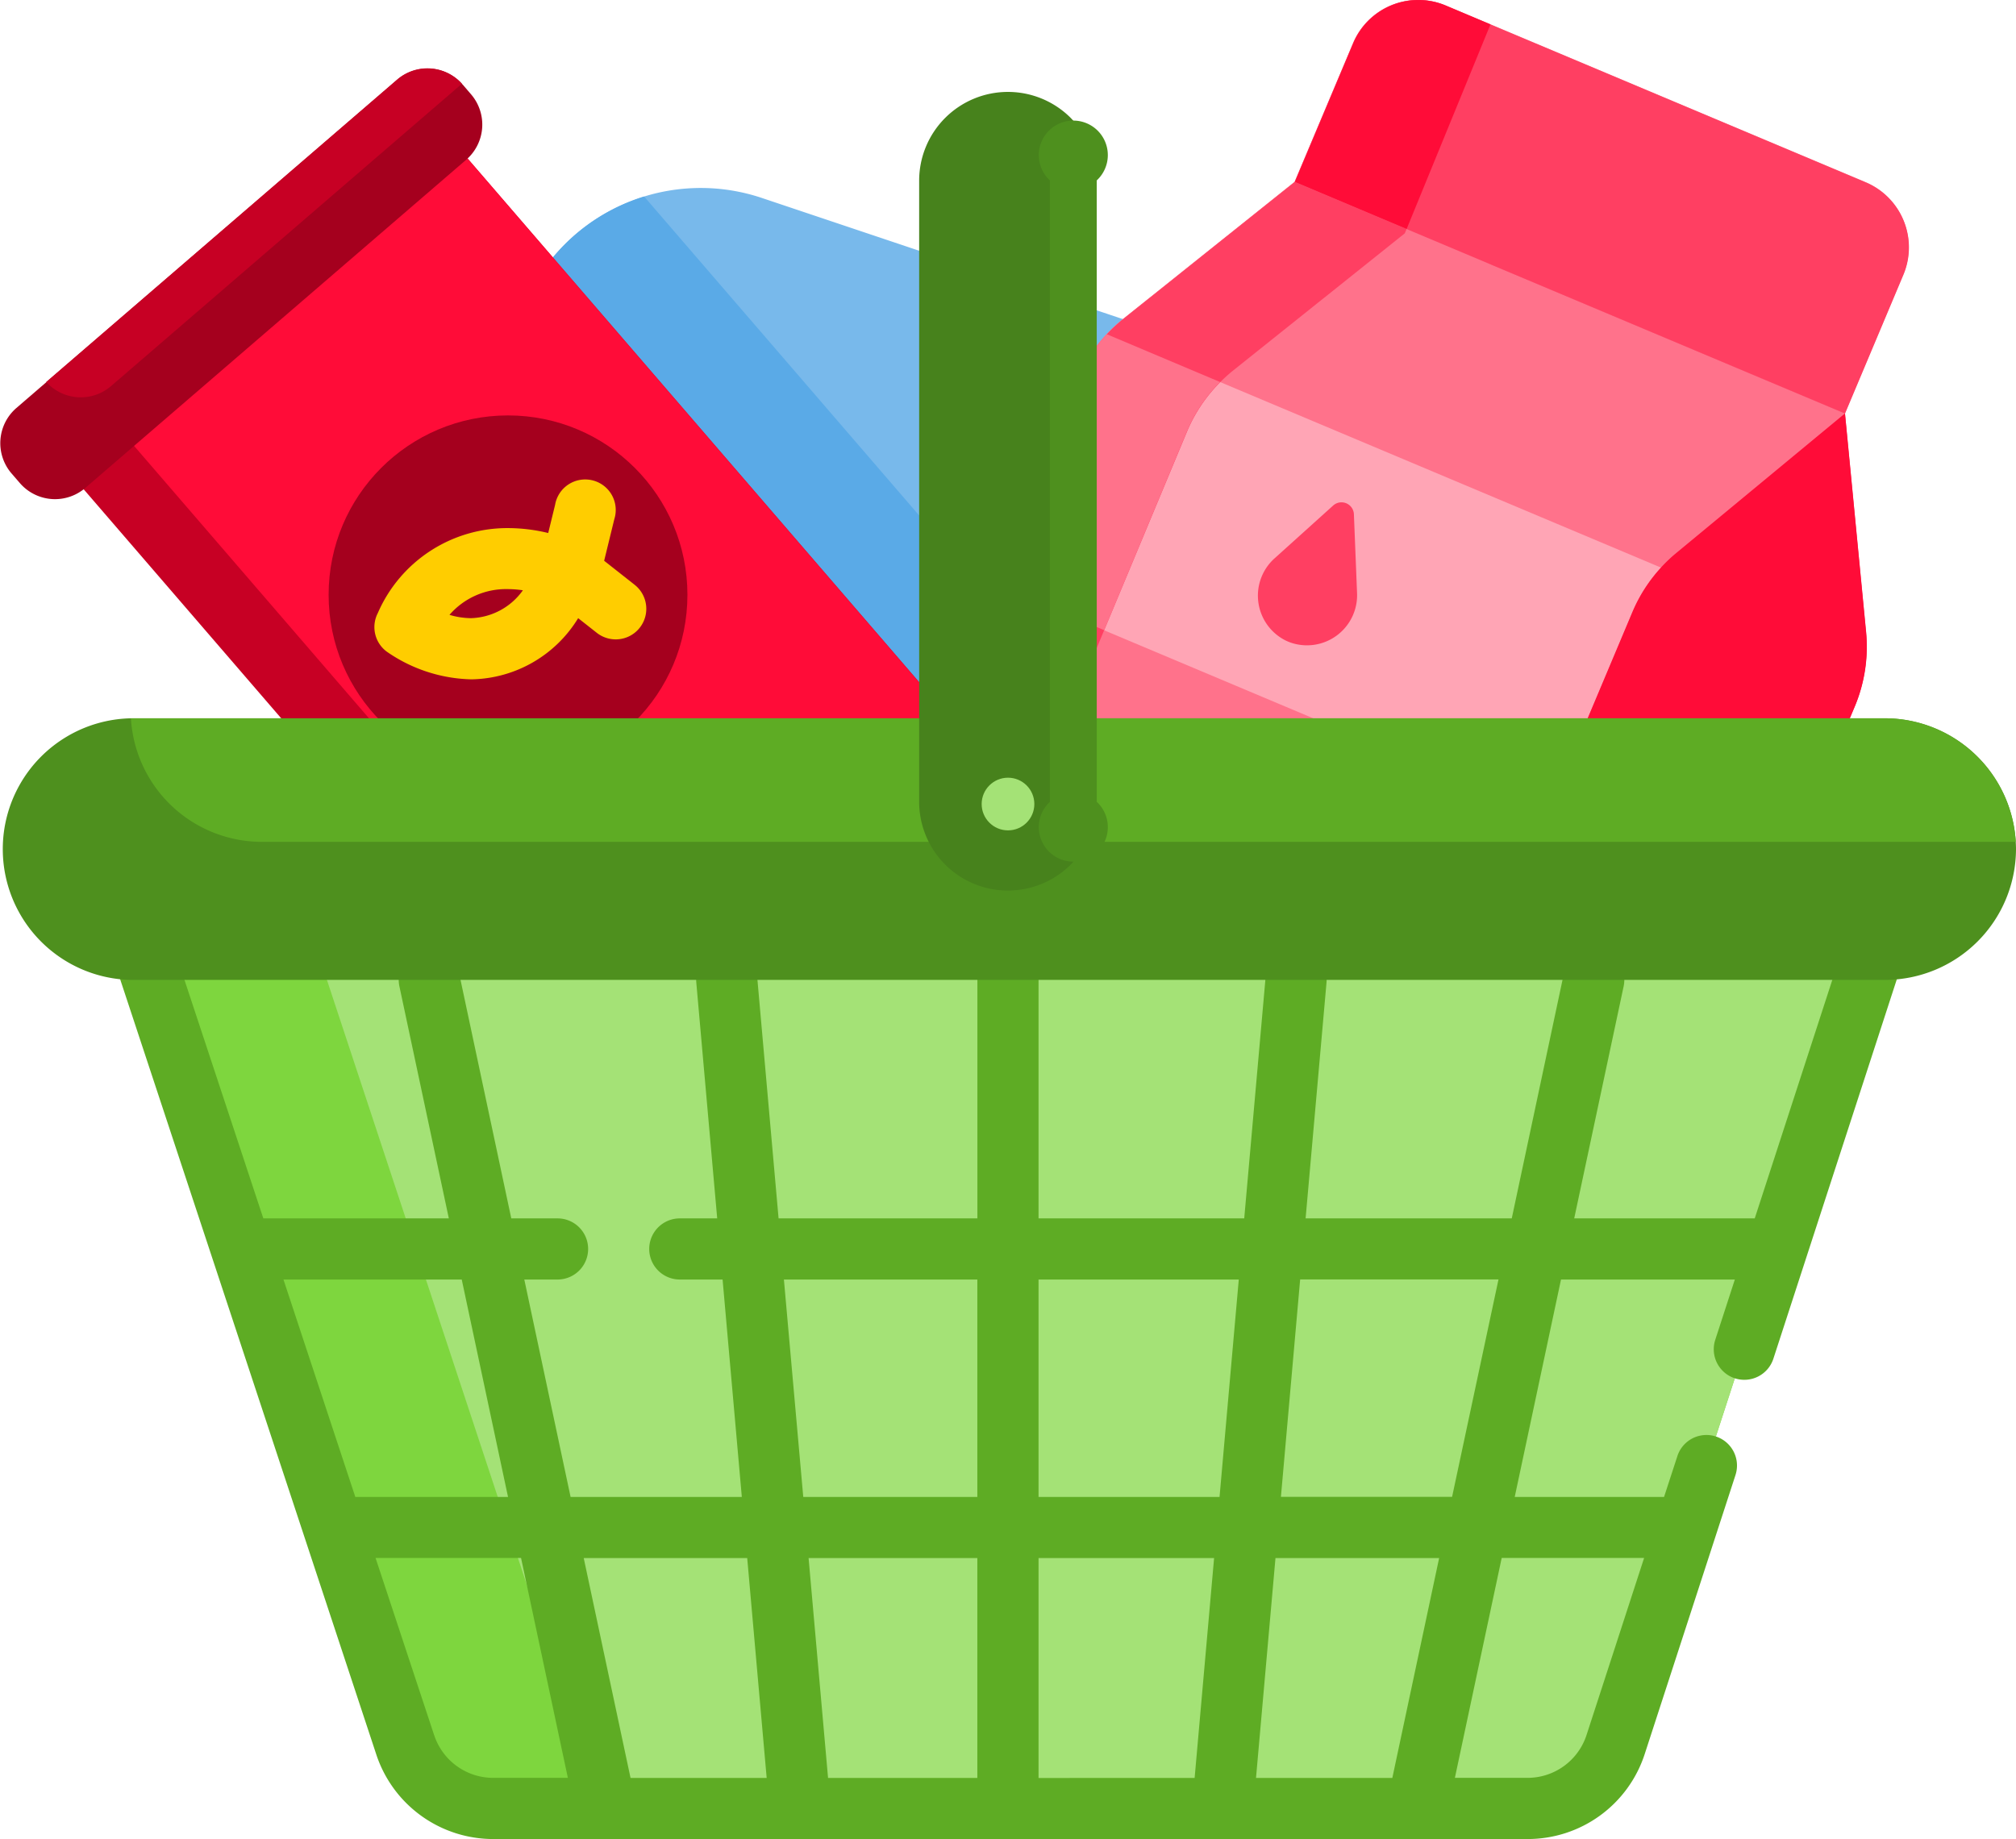 <svg xmlns="http://www.w3.org/2000/svg" width="34.06" height="31.077" viewBox="0 0 34.06 31.077">
  <g id="ic_logo" transform="translate(-147.552 -50.577)">
    <g id="supermarket" transform="translate(147.552 50.577)">
      <path id="Trazado_1" data-name="Trazado 1" d="M138.252,77.651l-.5,1.485a3.243,3.243,0,0,1-4.094,2.036l-1.209-.406L124,77.93a3.243,3.243,0,0,1-2.037-4.094l.5-1.485a3.243,3.243,0,0,1,4.094-2.037l9.659,3.242A3.243,3.243,0,0,1,138.252,77.651Z" transform="translate(-113.695 -66.972)" fill="#78b9eb"/>
      <path id="Trazado_2" data-name="Trazado 2" d="M133.114,82.241l-.662.571L124,79.977a3.243,3.243,0,0,1-2.037-4.094l.5-1.485a3.234,3.234,0,0,1,2.116-2.058Z" transform="translate(-113.696 -69.019)" fill="#5aaae7"/>
      <path id="Trazado_3" data-name="Trazado 3" d="M28.849,63.947,23.213,68.8l-.851.733L11.976,57.489l.852-.734L18.463,51.9Z" transform="translate(-11.179 -49.936)" fill="#c70024"/>
      <path id="Trazado_4" data-name="Trazado 4" d="M40.8,63.947,35.165,68.8,24.78,56.755,30.416,51.9Z" transform="translate(-23.132 -49.936)" fill="#ff0c38"/>
      <path id="Trazado_5" data-name="Trazado 5" d="M7.878,41.314l-6.44,5.55a.785.785,0,0,1-1.1-.082l-.146-.169a.785.785,0,0,1,.082-1.1l.509-.439,5.93-5.111a.784.784,0,0,1,1.094.072l.01.01.145.169A.785.785,0,0,1,7.878,41.314Z" transform="translate(0 -38.616)" fill="#a5001e"/>
      <path id="Trazado_6" data-name="Trazado 6" d="M18.751,40.032l-5.93,5.111a.784.784,0,0,1-1.093-.072l5.93-5.111A.784.784,0,0,1,18.751,40.032Z" transform="translate(-10.947 -38.617)" fill="#c70024"/>
      <circle id="Elipse_1" data-name="Elipse 1" cx="3.031" cy="3.031" r="3.031" transform="translate(5.552 7.02)" fill="#a5001e"/>
      <path id="Trazado_7" data-name="Trazado 7" d="M99.4,146.439l-.519-.409.171-.7a.516.516,0,1,0-1-.244l-.116.475a2.907,2.907,0,0,0-.679-.083,2.385,2.385,0,0,0-2.2,1.436.516.516,0,0,0,.153.653,2.6,2.6,0,0,0,1.43.467A2.154,2.154,0,0,0,98.442,147l.315.248a.516.516,0,0,0,.639-.812ZM96.634,147a1.3,1.3,0,0,1-.366-.056,1.264,1.264,0,0,1,.981-.435,1.753,1.753,0,0,1,.259.02A1.116,1.116,0,0,1,96.634,147Z" transform="translate(-88.674 -136.554)" fill="#ffcd00"/>
      <path id="Trazado_8" data-name="Trazado 8" d="M251.677,25.5l-7.1-2.988a1.193,1.193,0,0,0-1.562.637l-.987,2.343h0l-2.9,2.318a2.544,2.544,0,0,0-.277.257,2.607,2.607,0,0,0-.5.769l-2.371,5.632a1.762,1.762,0,0,0,.94,2.307l1.672.7h0l8.216,3.459a1.762,1.762,0,0,0,2.308-.94l2.373-5.636a2.611,2.611,0,0,0,.192-1.263l-.356-3.694.986-2.343A1.193,1.193,0,0,0,251.677,25.5Z" transform="translate(-220.155 -22.421)" fill="#ff728b"/>
      <path id="Trazado_9" data-name="Trazado 9" d="M285.4,103.544l-8.216-3.459,3.055-7.255a2.611,2.611,0,0,1,.777-1.027l2.9-2.318,6,2.526.356,3.694a2.61,2.61,0,0,1-.192,1.263l-2.373,5.636A1.762,1.762,0,0,1,285.4,103.544Z" transform="translate(-258.749 -85.024)" fill="#ff3f62"/>
      <path id="Trazado_10" data-name="Trazado 10" d="M251.328,72.542l-2.85,2.357a2.543,2.543,0,0,0-.259.247,2.59,2.59,0,0,0-.482.751l-3.064,7.277-7.749-3.262a1.762,1.762,0,0,1-.94-2.307l2.371-5.632a2.607,2.607,0,0,1,.5-.769,2.531,2.531,0,0,1,.277-.257l2.9-2.318Z" transform="translate(-220.156 -65.555)" fill="#ff728b"/>
      <path id="Trazado_11" data-name="Trazado 11" d="M263.157,111.287a2.592,2.592,0,0,0-.482.751l-1.454,3.454-9.373-3.946,1.445-3.432a2.606,2.606,0,0,1,.5-.769Z" transform="translate(-235.094 -101.695)" fill="#ffa5b5"/>
      <path id="Trazado_12" data-name="Trazado 12" d="M375.563,131.149l-.357-3.693-2.849,2.358a2.52,2.52,0,0,0-.26.247,2.6,2.6,0,0,0-.483.751l-3.063,7.277,2.138.9a1.762,1.762,0,0,0,2.308-.94l2.373-5.636A2.611,2.611,0,0,0,375.563,131.149Z" transform="translate(-344.035 -120.469)" fill="#ff0c38"/>
      <g id="Grupo_1" data-name="Grupo 1" transform="translate(15.689 3.074)">
        <path id="Trazado_13" data-name="Trazado 13" d="M321.153,151.522a.847.847,0,0,1-1.127.839l-.038-.015-.038-.017a.847.847,0,0,1-.188-1.392l.987-.89a.21.21,0,0,1,.351.148Z" transform="translate(-313.915 -144.578)" fill="#ff3f62"/>
        <path id="Trazado_14" data-name="Trazado 14" d="M243.918,69.418l-.03.074-2.9,2.318a2.526,2.526,0,0,0-.277.258,2.611,2.611,0,0,0-.5.769l-3,7.192-.289-.121a1.761,1.761,0,0,1-.94-2.307l2.371-5.632a2.608,2.608,0,0,1,.5-.769,2.523,2.523,0,0,1,.277-.258l2.9-2.318h0Z" transform="translate(-235.843 -68.623)" fill="#ff3f62"/>
      </g>
      <path id="Trazado_15" data-name="Trazado 15" d="M255.71,108.152c-.021.02-.04.041-.059.061a2.611,2.611,0,0,0-.5.769l-1.4,3.363-1.9-.8,1.445-3.432a2.609,2.609,0,0,1,.5-.769Z" transform="translate(-235.096 -101.696)" fill="#ff728b"/>
      <path id="Trazado_16" data-name="Trazado 16" d="M338.159,29.408l-9.3-3.914.987-2.343a1.193,1.193,0,0,1,1.562-.637l7.1,2.988a1.193,1.193,0,0,1,.637,1.562Z" transform="translate(-306.987 -22.42)" fill="#ff3f62"/>
      <path id="Trazado_17" data-name="Trazado 17" d="M332.172,22.831l-1.416,3.457-1.887-.795.986-2.343a1.194,1.194,0,0,1,1.563-.637Z" transform="translate(-306.991 -22.419)" fill="#ff0c38"/>
      <path id="Trazado_18" data-name="Trazado 18" d="M58.064,238.124l-4.921,15.129a1.567,1.567,0,0,1-1.49,1.082H34.18a1.567,1.567,0,0,1-1.488-1.076l-5-15.136Z" transform="translate(-25.846 -223.775)" fill="#7ed63e"/>
      <path id="Trazado_19" data-name="Trazado 19" d="M99.437,238.124l-4.921,15.129a1.567,1.567,0,0,1-1.49,1.082H78.5a1.567,1.567,0,0,1-1.488-1.076l-5-15.136Z" transform="translate(-67.219 -223.775)" fill="#a4e276"/>
      <path id="Trazado_20" data-name="Trazado 20" d="M51.239,230.574a.517.517,0,0,0-.418-.213h-27.4a.516.516,0,0,0,0,1.033H50.111l-1.861,5.723H45.2l.835-3.921a.516.516,0,0,0-1.01-.215l-.88,4.136H40.662l.353-3.983a.516.516,0,0,0-1.029-.091l-.361,4.074H36.15v-4.029a.516.516,0,1,0-1.033,0v4.029H31.758l-.361-4.074a.516.516,0,0,0-1.029.091l.353,3.983h-.632a.516.516,0,0,0,0,1.033h.723l.325,3.674H28.244l-.782-3.674h.562a.516.516,0,0,0,0-1.033h-.782l-.88-4.136a.516.516,0,0,0-1.01.215l.835,3.921H23.053l-1.892-5.723h.2a.516.516,0,0,0,0-1.033h-.91a.516.516,0,0,0-.49.678l5,15.136a2.08,2.08,0,0,0,1.978,1.43H44.411a2.078,2.078,0,0,0,1.981-1.439l1.533-4.713a.516.516,0,1,0-.982-.319l-.225.69H44.195l.782-3.674h2.937l-.331,1.019a.516.516,0,1,0,.982.319l2.749-8.451A.517.517,0,0,0,51.239,230.574ZM39.533,238.15l-.325,3.674H36.15V238.15Zm.291,8.423.329-3.716h2.765l-.791,3.716Zm-1.037,0H36.15v-3.716h2.966Zm-6.193,0-.329-3.716h2.851v3.716Zm-.746-8.423h3.268v3.674H32.175Zm-.62,4.707.329,3.716h-2.3l-.791-3.716Zm-4.823-4.707.782,3.674h-2.58l-1.214-3.674Zm-.466,7.7-.99-2.995h2.458l.791,3.716H26.937A1.049,1.049,0,0,1,25.94,245.851Zm20.442-2.995-.972,2.99a1.048,1.048,0,0,1-1,.726H43.184l.791-3.716h2.407Zm-3.244-1.033H40.245l.325-3.674h3.351Z" transform="translate(-18.604 -216.528)" fill="#5eac24"/>
      <path id="Trazado_21" data-name="Trazado 21" d="M34.06,207.1a2.217,2.217,0,0,1-2.211,2.21H2.211a2.211,2.211,0,0,1,0-4.421H31.849a2.218,2.218,0,0,1,2.207,2.088C34.058,207.017,34.06,207.059,34.06,207.1Z" transform="translate(0 -192.751)" fill="#4e901e"/>
      <path id="Trazado_22" data-name="Trazado 22" d="M65.091,206.976H35.454a2.217,2.217,0,0,1-2.207-2.088H62.884A2.218,2.218,0,0,1,65.091,206.976Z" transform="translate(-31.035 -192.75)" fill="#5eac24"/>
      <path id="Trazado_23" data-name="Trazado 23" d="M236.456,47.217v10.5a1.5,1.5,0,1,1-3,0v-10.5a1.5,1.5,0,0,1,2.559-1.058l.045.048A1.491,1.491,0,0,1,236.456,47.217Z" transform="translate(-217.927 -44.168)" fill="#47821c"/>
      <path id="Trazado_24" data-name="Trazado 24" d="M267.441,54.067v10.5a.583.583,0,1,1-.791,0v-10.5a.583.583,0,1,1,.791,0Z" transform="translate(-248.912 -51.018)" fill="#4e901e"/>
      <circle id="Elipse_2" data-name="Elipse 2" cx="0.445" cy="0.445" r="0.445" transform="translate(16.585 13.142)" fill="#a4e276"/>
    </g>
  </g>
</svg>
